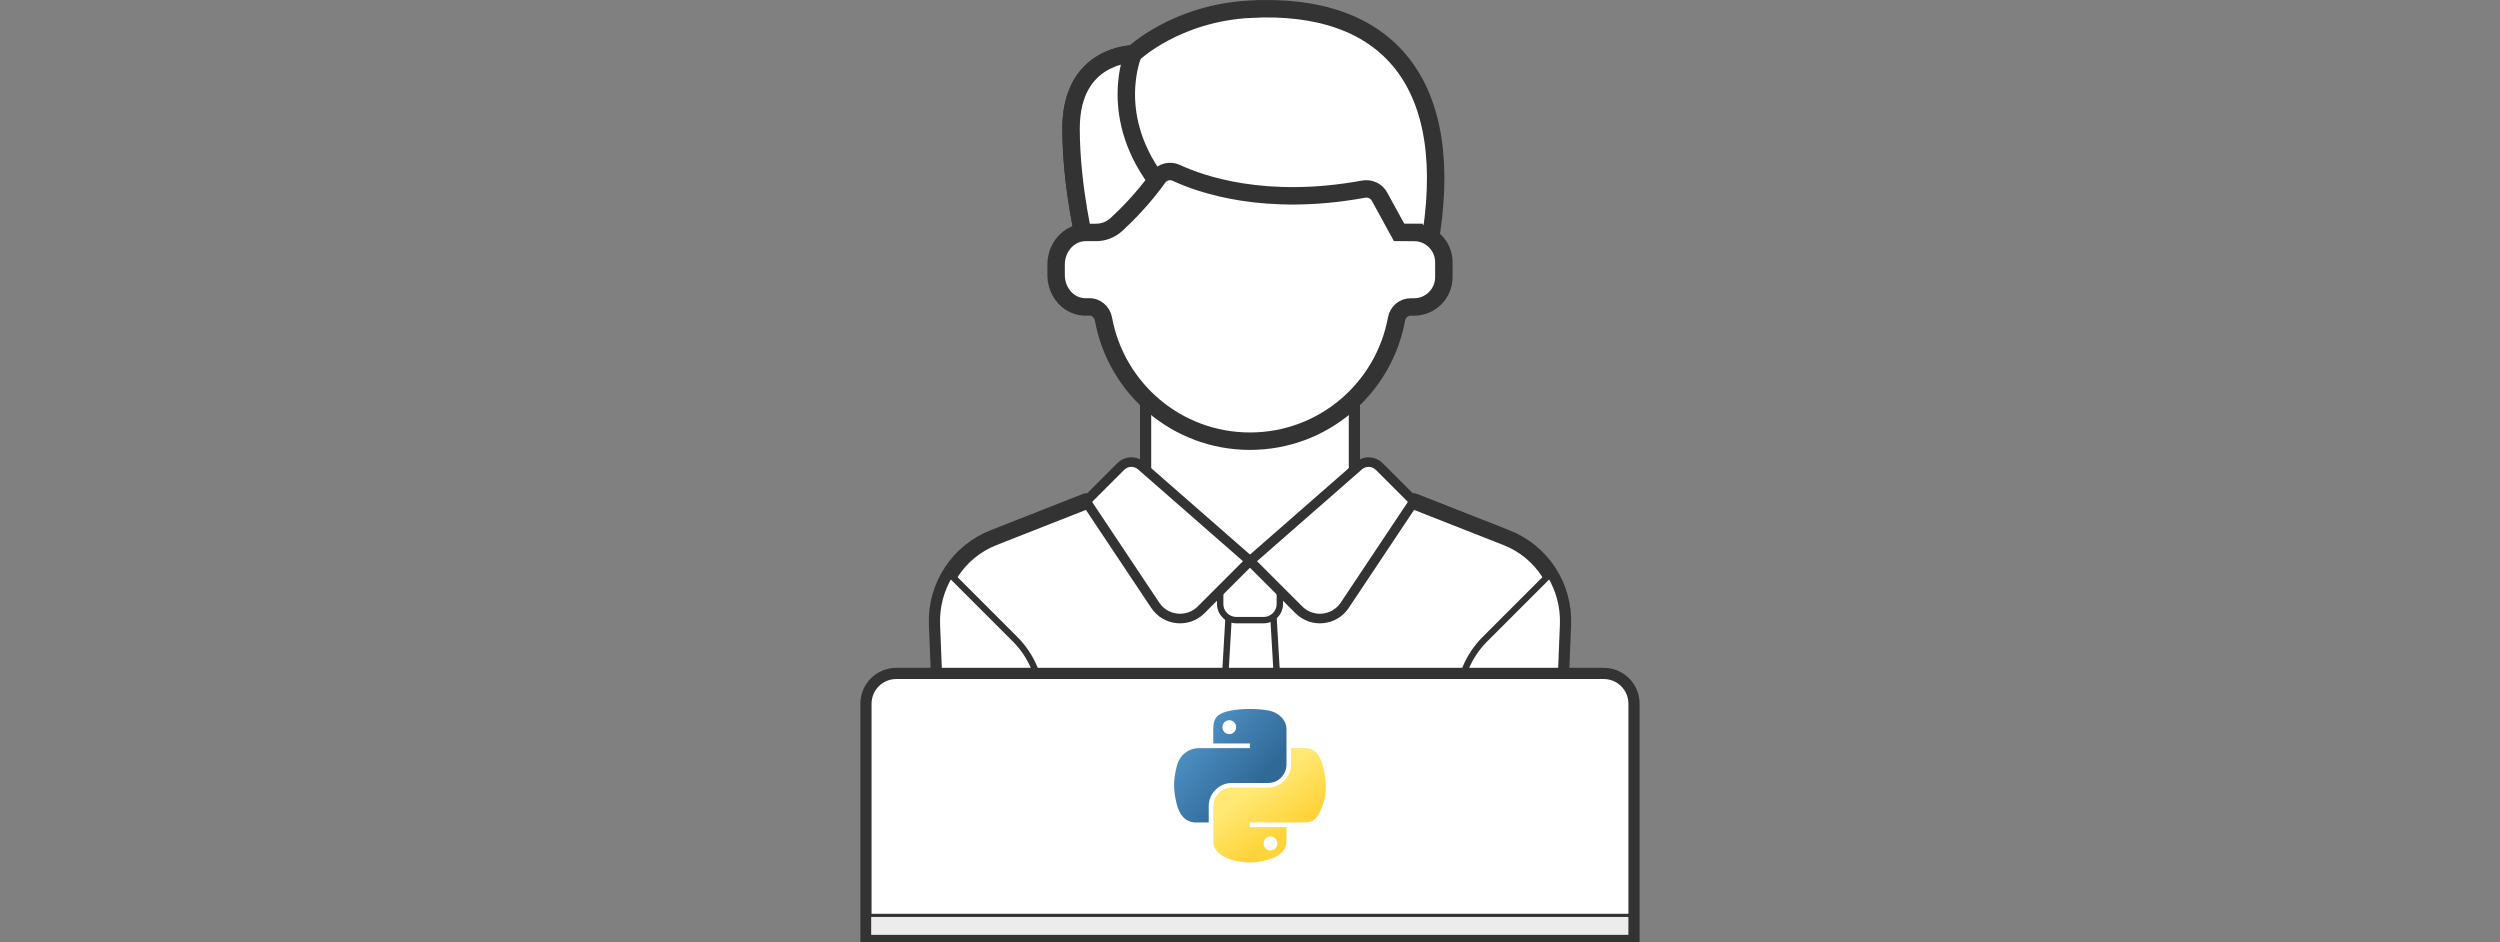 <?xml version="1.0" encoding="UTF-8" standalone="no"?>
<!-- Created with Inkscape (http://www.inkscape.org/) -->

<svg
   xmlns:dc="http://purl.org/dc/elements/1.1/"
   xmlns:cc="http://creativecommons.org/ns#"
   xmlns:rdf="http://www.w3.org/1999/02/22-rdf-syntax-ns#"
   xmlns:svg="http://www.w3.org/2000/svg"
   xmlns="http://www.w3.org/2000/svg"
   xmlns:xlink="http://www.w3.org/1999/xlink"
   xmlns:sodipodi="http://sodipodi.sourceforge.net/DTD/sodipodi-0.dtd"
   xmlns:inkscape="http://www.inkscape.org/namespaces/inkscape"
   width="781.843"
   height="294.603"
   viewBox="0 0 206.863 77.947"
   version="1.1"
   id="svg4529"
   inkscape:version="0.92.1 r15371"
   sodipodi:docname="worker.svg">
  <rect x="0" y="0" width="206.863" height="77.947" fill="#808080" stroke="none"/>
  <defs
     id="defs4523">
    <filter
       id="filter7670"
       inkscape:label="Blur"
       style="color-interpolation-filters:sRGB">
      <feGaussianBlur
         id="feGaussianBlur7672"
         result="blur"
         stdDeviation="2 2" />
    </filter>
    <linearGradient
       id="linearGradient7886"
       gradientUnits="userSpaceOnUse"
       x1="130.723"
       y1="120.272"
       x2="132.964"
       y2="121.479">
      <stop
         offset="0"
         style="stop-color:#000000;stop-opacity:3.000000e-002"
         id="stop7888" />
      <stop
         offset="8.489490e-002"
         style="stop-color:#090909;stop-opacity:2.745315e-002"
         id="stop7890" />
      <stop
         offset="0.224"
         style="stop-color:#212121;stop-opacity:2.329644e-002"
         id="stop7892" />
      <stop
         offset="0.399"
         style="stop-color:#494949;stop-opacity:1.804541e-002"
         id="stop7894" />
      <stop
         offset="0.603"
         style="stop-color:#808080;stop-opacity:1.190651e-002"
         id="stop7896" />
      <stop
         offset="0.83"
         style="stop-color:#C6C6C6;stop-opacity:5.105171e-003"
         id="stop7898" />
      <stop
         offset="1"
         style="stop-color:#FFFFFF;stop-opacity:0"
         id="stop7900" />
    </linearGradient>
    <filter
       id="filter8389"
       inkscape:label="Blur"
       style="color-interpolation-filters:sRGB">
      <feGaussianBlur
         id="feGaussianBlur8391"
         result="blur"
         stdDeviation="7 7" />
    </filter>
    <filter
       id="filter16455"
       inkscape:label="Blur"
       style="color-interpolation-filters:sRGB">
      <feGaussianBlur
         id="feGaussianBlur16457"
         result="blur"
         stdDeviation="7 7" />
    </filter>
    <filter
       style="color-interpolation-filters:sRGB"
       inkscape:label="Blur"
       id="filter9420">
      <feGaussianBlur
         stdDeviation="7 7"
         result="blur"
         id="feGaussianBlur9422" />
    </filter>
    <filter
       style="color-interpolation-filters:sRGB"
       inkscape:label="Blur"
       id="filter10263">
      <feGaussianBlur
         stdDeviation="7 7"
         result="blur"
         id="feGaussianBlur10265" />
    </filter>
    <linearGradient
       id="linearGradient4671">
      <stop
         style="stop-color:#ffd43b;stop-opacity:1;"
         offset="0"
         id="stop4673" />
      <stop
         style="stop-color:#ffe873;stop-opacity:1"
         offset="1"
         id="stop4675" />
    </linearGradient>
    <linearGradient
       id="linearGradient4689">
      <stop
         style="stop-color:#5a9fd4;stop-opacity:1;"
         offset="0"
         id="stop4691" />
      <stop
         style="stop-color:#306998;stop-opacity:1;"
         offset="1"
         id="stop4693" />
    </linearGradient>
    <linearGradient
       id="linearGradient2795">
      <stop
         id="stop2797"
         offset="0"
         style="stop-color:#b8b8b8;stop-opacity:0.498;" />
      <stop
         id="stop2799"
         offset="1"
         style="stop-color:#7f7f7f;stop-opacity:0;" />
    </linearGradient>
    <linearGradient
       id="linearGradient2787">
      <stop
         id="stop2789"
         offset="0"
         style="stop-color:#7f7f7f;stop-opacity:0.5;" />
      <stop
         id="stop2791"
         offset="1"
         style="stop-color:#7f7f7f;stop-opacity:0;" />
    </linearGradient>
    <linearGradient
       id="linearGradient3676">
      <stop
         id="stop3678"
         offset="0"
         style="stop-color:#b2b2b2;stop-opacity:0.5;" />
      <stop
         id="stop3680"
         offset="1"
         style="stop-color:#b3b3b3;stop-opacity:0;" />
    </linearGradient>
    <linearGradient
       id="linearGradient3236">
      <stop
         id="stop3244"
         offset="0"
         style="stop-color:#f4f4f4;stop-opacity:1" />
      <stop
         id="stop3240"
         offset="1"
         style="stop-color:white;stop-opacity:1" />
    </linearGradient>
    <linearGradient
       gradientTransform="translate(100.27,99.611)"
       gradientUnits="userSpaceOnUse"
       xlink:href="#linearGradient4671"
       id="linearGradient2987"
       y2="144.757"
       x2="-65.309"
       y1="144.757"
       x1="224.24" />
    <linearGradient
       gradientTransform="translate(100.27,99.611)"
       gradientUnits="userSpaceOnUse"
       xlink:href="#linearGradient4689"
       id="linearGradient2990"
       y2="76.313"
       x2="26.67"
       y1="77.476"
       x1="172.942" />
    <linearGradient
       y2="144.757"
       x2="-65.309"
       y1="144.757"
       x1="224.24"
       gradientTransform="matrix(0.563,0,0,0.568,-11.597,-7.61)"
       gradientUnits="userSpaceOnUse"
       id="linearGradient2255"
       xlink:href="#linearGradient4671"
       inkscape:collect="always" />
    <linearGradient
       y2="76.313"
       x2="26.67"
       y1="76.176"
       x1="172.942"
       gradientTransform="matrix(0.563,0,0,0.568,-11.597,-7.61)"
       gradientUnits="userSpaceOnUse"
       id="linearGradient2258"
       xlink:href="#linearGradient4689"
       inkscape:collect="always" />
    <radialGradient
       gradientUnits="userSpaceOnUse"
       gradientTransform="matrix(1,0,0,0.178,0,108.743)"
       r="29.037"
       fy="132.286"
       fx="61.519"
       cy="132.286"
       cx="61.519"
       id="radialGradient2801"
       xlink:href="#linearGradient2795"
       inkscape:collect="always" />
    <linearGradient
       y2="137.273"
       x2="112.031"
       y1="192.352"
       x1="150.961"
       gradientTransform="matrix(0.064,0,0,0.064,103.9,60.208)"
       gradientUnits="userSpaceOnUse"
       id="linearGradient1475"
       xlink:href="#linearGradient4671"
       inkscape:collect="always" />
    <linearGradient
       y2="114.398"
       x2="135.665"
       y1="20.604"
       x1="26.649"
       gradientTransform="matrix(0.064,0,0,0.064,103.9,60.208)"
       gradientUnits="userSpaceOnUse"
       id="linearGradient1478"
       xlink:href="#linearGradient4689"
       inkscape:collect="always" />
  </defs>
  <sodipodi:namedview
     id="base"
     pagecolor="#ffffff"
     bordercolor="#666666"
     borderopacity="1.0"
     inkscape:pageopacity="0.0"
     inkscape:pageshadow="2"
     inkscape:zoom="0.175"
     inkscape:cx="-2905.015"
     inkscape:cy="557.16597"
     inkscape:document-units="mm"
     inkscape:current-layer="layer1"
     showgrid="false"
     inkscape:snap-bbox="true"
     inkscape:bbox-paths="true"
     inkscape:bbox-nodes="true"
     inkscape:snap-bbox-edge-midpoints="true"
     inkscape:snap-bbox-midpoints="true"
     inkscape:object-paths="true"
     inkscape:snap-intersection-paths="true"
     inkscape:snap-smooth-nodes="true"
     fit-margin-top="0"
     fit-margin-left="0"
     fit-margin-right="0"
     fit-margin-bottom="0"
     inkscape:window-width="2560"
     inkscape:window-height="1017"
     inkscape:window-x="-8"
     inkscape:window-y="-8"
     inkscape:window-maximized="1"
     units="px"
     inkscape:snap-global="false" />
  <g
     inkscape:label="Camada 1"
     inkscape:groupmode="layer"
     id="layer1"
     transform="translate(-8.446,-2.868)">
    <rect
       style="opacity:1;fill:#ffffff;fill-opacity:0;fill-rule:nonzero;stroke:none;stroke-width:1.294;stroke-linecap:round;stroke-linejoin:round;stroke-miterlimit:4;stroke-dasharray:none;stroke-dashoffset:0;stroke-opacity:1"
       id="rect5276"
       width="206.863"
       height="77.947"
       x="8.446"
       y="2.868" />
    <path
       inkscape:connector-curvature="0"
       style="fill:#ffffff;stroke:#333333;stroke-width:1.323;stroke-miterlimit:4;stroke-dasharray:none"
       d="m 133.098,47.357 -7.648,-3.009 H 98.304 l -7.648,3.009 c -2.933,1.154 -4.813,4.037 -4.687,7.186 l 0.929,23.182 c 0.053,1.323 1.141,2.369 2.466,2.369 h 45.028 c 1.325,0 2.413,-1.046 2.466,-2.369 l 0.929,-23.182 c 0.126,-3.149 -1.755,-6.032 -4.687,-7.186 z"
       id="path5074" />
    <polygon
       style="fill:#ffffff;stroke:#333333;stroke-width:3.256;stroke-miterlimit:4;stroke-dasharray:none;stroke-opacity:1"
       points="195.237,303.684 173.064,303.684 163.351,470.71 204.95,470.71 "
       id="polygon5076"
       transform="matrix(0.163,0,0,0.163,81.947,3.589)" />
    <path
       inkscape:connector-curvature="0"
       style="fill:#ffffff;stroke:#333333;stroke-width:0.529;stroke-miterlimit:4;stroke-dasharray:none;stroke-opacity:1"
       d="m 113.003,54.181 h -2.251 c -0.741,0 -1.342,-0.601 -1.342,-1.342 v -3.593 h 4.936 v 3.593 c 0,0.741 -0.601,1.342 -1.342,1.342 z"
       id="path5078" />
    <rect
       x="103.24"
       y="34.438"
       style="fill:#ffffff;stroke:#333333;stroke-width:0.926;stroke-miterlimit:4;stroke-dasharray:none"
       width="17.275"
       height="14.808"
       id="rect5080" />
    <path
       inkscape:connector-curvature="0"
       style="fill:#ffffff;stroke:#333333;stroke-width:1.443;stroke-miterlimit:4;stroke-dasharray:none"
       d="m 111.877,3.628 c -6.161,0.333 -9.666,3.702 -9.666,3.702 0,0 -5.141,0 -5.141,6.17 0,4.936 1.234,9.833 1.234,9.833 H 126.684 C 129.152,9.759 123.291,3.011 111.877,3.628 Z"
       id="path5084" />
    <path
       inkscape:connector-curvature="0"
       style="fill:#ffffff;stroke:#333333;stroke-width:1.443;stroke-miterlimit:4;stroke-dasharray:none"
       d="m 104.474,18.24 c -4.533,-5.667 -2.262,-10.91 -2.262,-10.91 0,0 -5.141,0 -5.141,6.17 0,4.936 1.234,9.833 1.234,9.833 h 6.17 z"
       id="path5086" />
    <path
       inkscape:connector-curvature="0"
       style="fill:#ffffff;stroke:#333333;stroke-width:1.443;stroke-miterlimit:4;stroke-dasharray:none"
       d="m 125.45,22.099 h -1.234 l -1.626,-2.967 c -0.257,-0.469 -0.791,-0.709 -1.317,-0.612 -8.127,1.486 -13.467,-0.402 -15.491,-1.348 -0.53,-0.247 -1.161,-0.085 -1.502,0.391 -1.249,1.744 -2.627,3.119 -3.453,3.879 -0.459,0.422 -1.054,0.657 -1.678,0.657 h -0.888 c -6.78e-4,0 -0.001,2.99e-4 -0.002,2.99e-4 -0.135,0.003 -0.273,0.019 -0.414,0.044 -1.201,0.232 -2.01,1.38 -2.01,2.603 v 0.894 c 0,1.18 0.756,2.294 1.905,2.562 0.259,0.06 0.511,0.078 0.752,0.058 0.614,-0.049 1.149,0.398 1.26,1.003 1.049,5.749 6.072,10.11 12.125,10.11 6.052,0 11.075,-4.361 12.124,-10.11 0.106,-0.583 0.61,-1.008 1.195,-0.995 h 0.254 c 1.363,0 2.468,-1.105 2.468,-2.468 v -1.234 c 1.6e-4,-1.362 -1.105,-2.467 -2.468,-2.467 z"
       id="path5088" />
    <path
       id="path5092"
       d="m 111.877,49.284 -9.003,-7.877 c -0.489,-0.428 -1.226,-0.403 -1.685,0.056 l -2.886,2.886 5.734,8.601 c 0.864,1.296 2.697,1.477 3.798,0.376 z"
       style="fill:#ffffff;stroke:#333333;stroke-width:0.794;stroke-miterlimit:4;stroke-dasharray:none"
       inkscape:connector-curvature="0" />
    <path
       id="path5094"
       d="m 111.877,49.284 9.003,-7.877 c 0.489,-0.428 1.226,-0.403 1.685,0.056 l 2.886,2.886 -5.734,8.601 c -0.864,1.296 -2.697,1.477 -3.798,0.376 z"
       style="fill:#ffffff;stroke:#333333;stroke-width:0.794;stroke-miterlimit:4;stroke-dasharray:none"
       inkscape:connector-curvature="0" />
    <path
       id="path5096"
       d="m 92.433,55.753 -5.368,-5.368 c -0.749,1.222 -1.156,2.657 -1.096,4.158 l 0.929,23.182 c 0.053,1.323 1.141,2.369 2.466,2.369 h 5.239 V 60.988 c 0,-1.963 -0.78,-3.847 -2.169,-5.235 z"
       style="fill:#ffffff;stroke:#333333;stroke-width:0.529;stroke-miterlimit:4;stroke-dasharray:none"
       inkscape:connector-curvature="0" />
    <path
       inkscape:connector-curvature="0"
       style="fill:#ffffff;stroke:#333333;stroke-width:0.529;stroke-miterlimit:4;stroke-dasharray:none"
       d="m 131.321,55.753 5.368,-5.368 c 0.749,1.222 1.156,2.657 1.096,4.158 l -0.929,23.182 c -0.053,1.323 -1.141,2.369 -2.466,2.369 h -5.239 V 60.988 c 0,-1.963 0.78,-3.847 2.169,-5.235 z"
       id="path5244" />
    <g
       id="g8158"
       transform="matrix(0.265,0,0,0.265,466.344,-339.28)" />
    <g
       id="g8160"
       transform="matrix(0.265,0,0,0.265,466.344,-339.28)" />
    <g
       id="g8162"
       transform="matrix(0.265,0,0,0.265,466.344,-339.28)" />
    <g
       id="g8164"
       transform="matrix(0.265,0,0,0.265,466.344,-339.28)" />
    <g
       id="g8166"
       transform="matrix(0.265,0,0,0.265,466.344,-339.28)" />
    <g
       id="g8168"
       transform="matrix(0.265,0,0,0.265,466.344,-339.28)" />
    <g
       id="g8170"
       transform="matrix(0.265,0,0,0.265,466.344,-339.28)" />
    <g
       id="g8172"
       transform="matrix(0.265,0,0,0.265,466.344,-339.28)" />
    <g
       id="g8174"
       transform="matrix(0.265,0,0,0.265,466.344,-339.28)" />
    <g
       id="g8176"
       transform="matrix(0.265,0,0,0.265,466.344,-339.28)" />
    <g
       id="g8178"
       transform="matrix(0.265,0,0,0.265,466.344,-339.28)" />
    <g
       id="g8180"
       transform="matrix(0.265,0,0,0.265,466.344,-339.28)" />
    <g
       id="g8182"
       transform="matrix(0.265,0,0,0.265,466.344,-339.28)" />
    <g
       id="g8184"
       transform="matrix(0.265,0,0,0.265,466.344,-339.28)" />
    <g
       id="g8186"
       transform="matrix(0.265,0,0,0.265,466.344,-339.28)" />
    <g
       id="g8865"
       transform="matrix(0.265,0,0,0.265,323.468,-339.28)" />
    <g
       id="g8867"
       transform="matrix(0.265,0,0,0.265,323.468,-339.28)" />
    <g
       id="g8869"
       transform="matrix(0.265,0,0,0.265,323.468,-339.28)" />
    <g
       id="g8871"
       transform="matrix(0.265,0,0,0.265,323.468,-339.28)" />
    <g
       id="g8873"
       transform="matrix(0.265,0,0,0.265,323.468,-339.28)" />
    <g
       id="g8875"
       transform="matrix(0.265,0,0,0.265,323.468,-339.28)" />
    <g
       id="g8877"
       transform="matrix(0.265,0,0,0.265,323.468,-339.28)" />
    <g
       id="g8879"
       transform="matrix(0.265,0,0,0.265,323.468,-339.28)" />
    <g
       id="g8881"
       transform="matrix(0.265,0,0,0.265,323.468,-339.28)" />
    <g
       id="g8883"
       transform="matrix(0.265,0,0,0.265,323.468,-339.28)" />
    <g
       id="g8885"
       transform="matrix(0.265,0,0,0.265,323.468,-339.28)" />
    <g
       id="g8887"
       transform="matrix(0.265,0,0,0.265,323.468,-339.28)" />
    <g
       id="g8889"
       transform="matrix(0.265,0,0,0.265,323.468,-339.28)" />
    <g
       id="g8891"
       transform="matrix(0.265,0,0,0.265,323.468,-339.28)" />
    <g
       id="g8893"
       transform="matrix(0.265,0,0,0.265,323.468,-339.28)" />
    <g
       id="g8398"
       transform="matrix(0.265,0,0,0.265,394.528,-295.434)" />
    <g
       id="g8400"
       transform="matrix(0.265,0,0,0.265,394.528,-295.434)" />
    <g
       id="g8402"
       transform="matrix(0.265,0,0,0.265,394.528,-295.434)" />
    <g
       id="g8404"
       transform="matrix(0.265,0,0,0.265,394.528,-295.434)" />
    <g
       id="g8406"
       transform="matrix(0.265,0,0,0.265,394.528,-295.434)" />
    <g
       id="g8408"
       transform="matrix(0.265,0,0,0.265,394.528,-295.434)" />
    <g
       id="g8410"
       transform="matrix(0.265,0,0,0.265,394.528,-295.434)" />
    <g
       id="g8412"
       transform="matrix(0.265,0,0,0.265,394.528,-295.434)" />
    <g
       id="g8414"
       transform="matrix(0.265,0,0,0.265,394.528,-295.434)" />
    <g
       id="g8416"
       transform="matrix(0.265,0,0,0.265,394.528,-295.434)" />
    <g
       id="g8418"
       transform="matrix(0.265,0,0,0.265,394.528,-295.434)" />
    <g
       id="g8420"
       transform="matrix(0.265,0,0,0.265,394.528,-295.434)" />
    <g
       id="g8422"
       transform="matrix(0.265,0,0,0.265,394.528,-295.434)" />
    <g
       id="g8424"
       transform="matrix(0.265,0,0,0.265,394.528,-295.434)" />
    <g
       id="g8426"
       transform="matrix(0.265,0,0,0.265,394.528,-295.434)" />
    <path
       style="opacity:1;fill:#ffffff;fill-opacity:1;fill-rule:nonzero;stroke:#333333;stroke-width:0.926;stroke-linecap:square;stroke-linejoin:miter;stroke-miterlimit:4;stroke-dasharray:none;stroke-dashoffset:0;stroke-opacity:1"
       d="m 82.615,58.59 c -1.393,0 -2.514,1.121 -2.514,2.514 v 4.509 c 0,0.409 0,-1.409 0,0.737 V 64.204 80.352 h 63.552 v -13.604 0 c 0,-1.135 0,-0.726 0,-1.135 v -4.509 c 0,-1.393 -1.121,-2.514 -2.514,-2.514 z"
       id="rect5604"
       inkscape:connector-curvature="0"
       sodipodi:nodetypes="sssccccccssss" />
    <path
       inkscape:connector-curvature="0"
       style="fill:url(#linearGradient1478);fill-opacity:1;stroke:none;stroke-width:0.296;stroke-miterlimit:4;stroke-dasharray:none;stroke-opacity:1"
       d="m 111.802,61.531 c -0.518,0.003 -1.013,0.047 -1.448,0.124 -1.283,0.227 -1.515,0.701 -1.515,1.575 v 1.155 h 3.031 v 0.385 h -3.031 -1.137 c -0.881,0 -1.652,0.529 -1.893,1.537 -0.278,1.154 -0.291,1.875 0,3.08 0.215,0.897 0.73,1.537 1.611,1.537 h 1.042 v -1.385 c 0,-1 0.866,-1.883 1.893,-1.883 h 3.027 c 0.843,0 1.515,-0.694 1.515,-1.54 v -2.886 c 0,-0.821 -0.693,-1.438 -1.515,-1.575 -0.521,-0.087 -1.061,-0.126 -1.579,-0.124 z m -1.639,0.929 c 0.313,0 0.569,0.26 0.569,0.579 0,0.318 -0.256,0.576 -0.569,0.576 -0.314,0 -0.569,-0.257 -0.569,-0.576 0,-0.319 0.255,-0.579 0.569,-0.579 z"
       id="path1948" />
    <path
       inkscape:connector-curvature="0"
       style="fill:url(#linearGradient1475);fill-opacity:1;stroke:none;stroke-width:0.296;stroke-miterlimit:4;stroke-dasharray:none;stroke-opacity:1"
       d="m 115.275,64.771 v 1.346 c 0,1.043 -0.885,1.922 -1.893,1.922 h -3.027 c -0.829,0 -1.515,0.71 -1.515,1.54 v 2.886 c 0,0.821 0.714,1.305 1.515,1.54 0.959,0.282 1.879,0.333 3.027,0 0.763,-0.221 1.515,-0.666 1.515,-1.54 v -1.155 h -3.027 v -0.385 h 3.027 1.515 c 0.881,0 1.209,-0.614 1.515,-1.537 0.316,-0.949 0.303,-1.862 0,-3.08 -0.218,-0.877 -0.633,-1.537 -1.515,-1.537 z m -1.703,7.309 c 0.314,0 0.569,0.257 0.569,0.576 0,0.319 -0.255,0.579 -0.569,0.579 -0.313,0 -0.569,-0.26 -0.569,-0.579 0,-0.318 0.256,-0.576 0.569,-0.576 z"
       id="path1950" />
    <rect
       style="opacity:1;fill:#ececec;fill-opacity:1;fill-rule:nonzero;stroke:#333333;stroke-width:0.263;stroke-linecap:square;stroke-linejoin:miter;stroke-miterlimit:4;stroke-dasharray:none;stroke-dashoffset:0;stroke-opacity:1"
       id="rect5741"
       width="62.919"
       height="1.743"
       x="80.401"
       y="78.61" />
  </g>
</svg>
